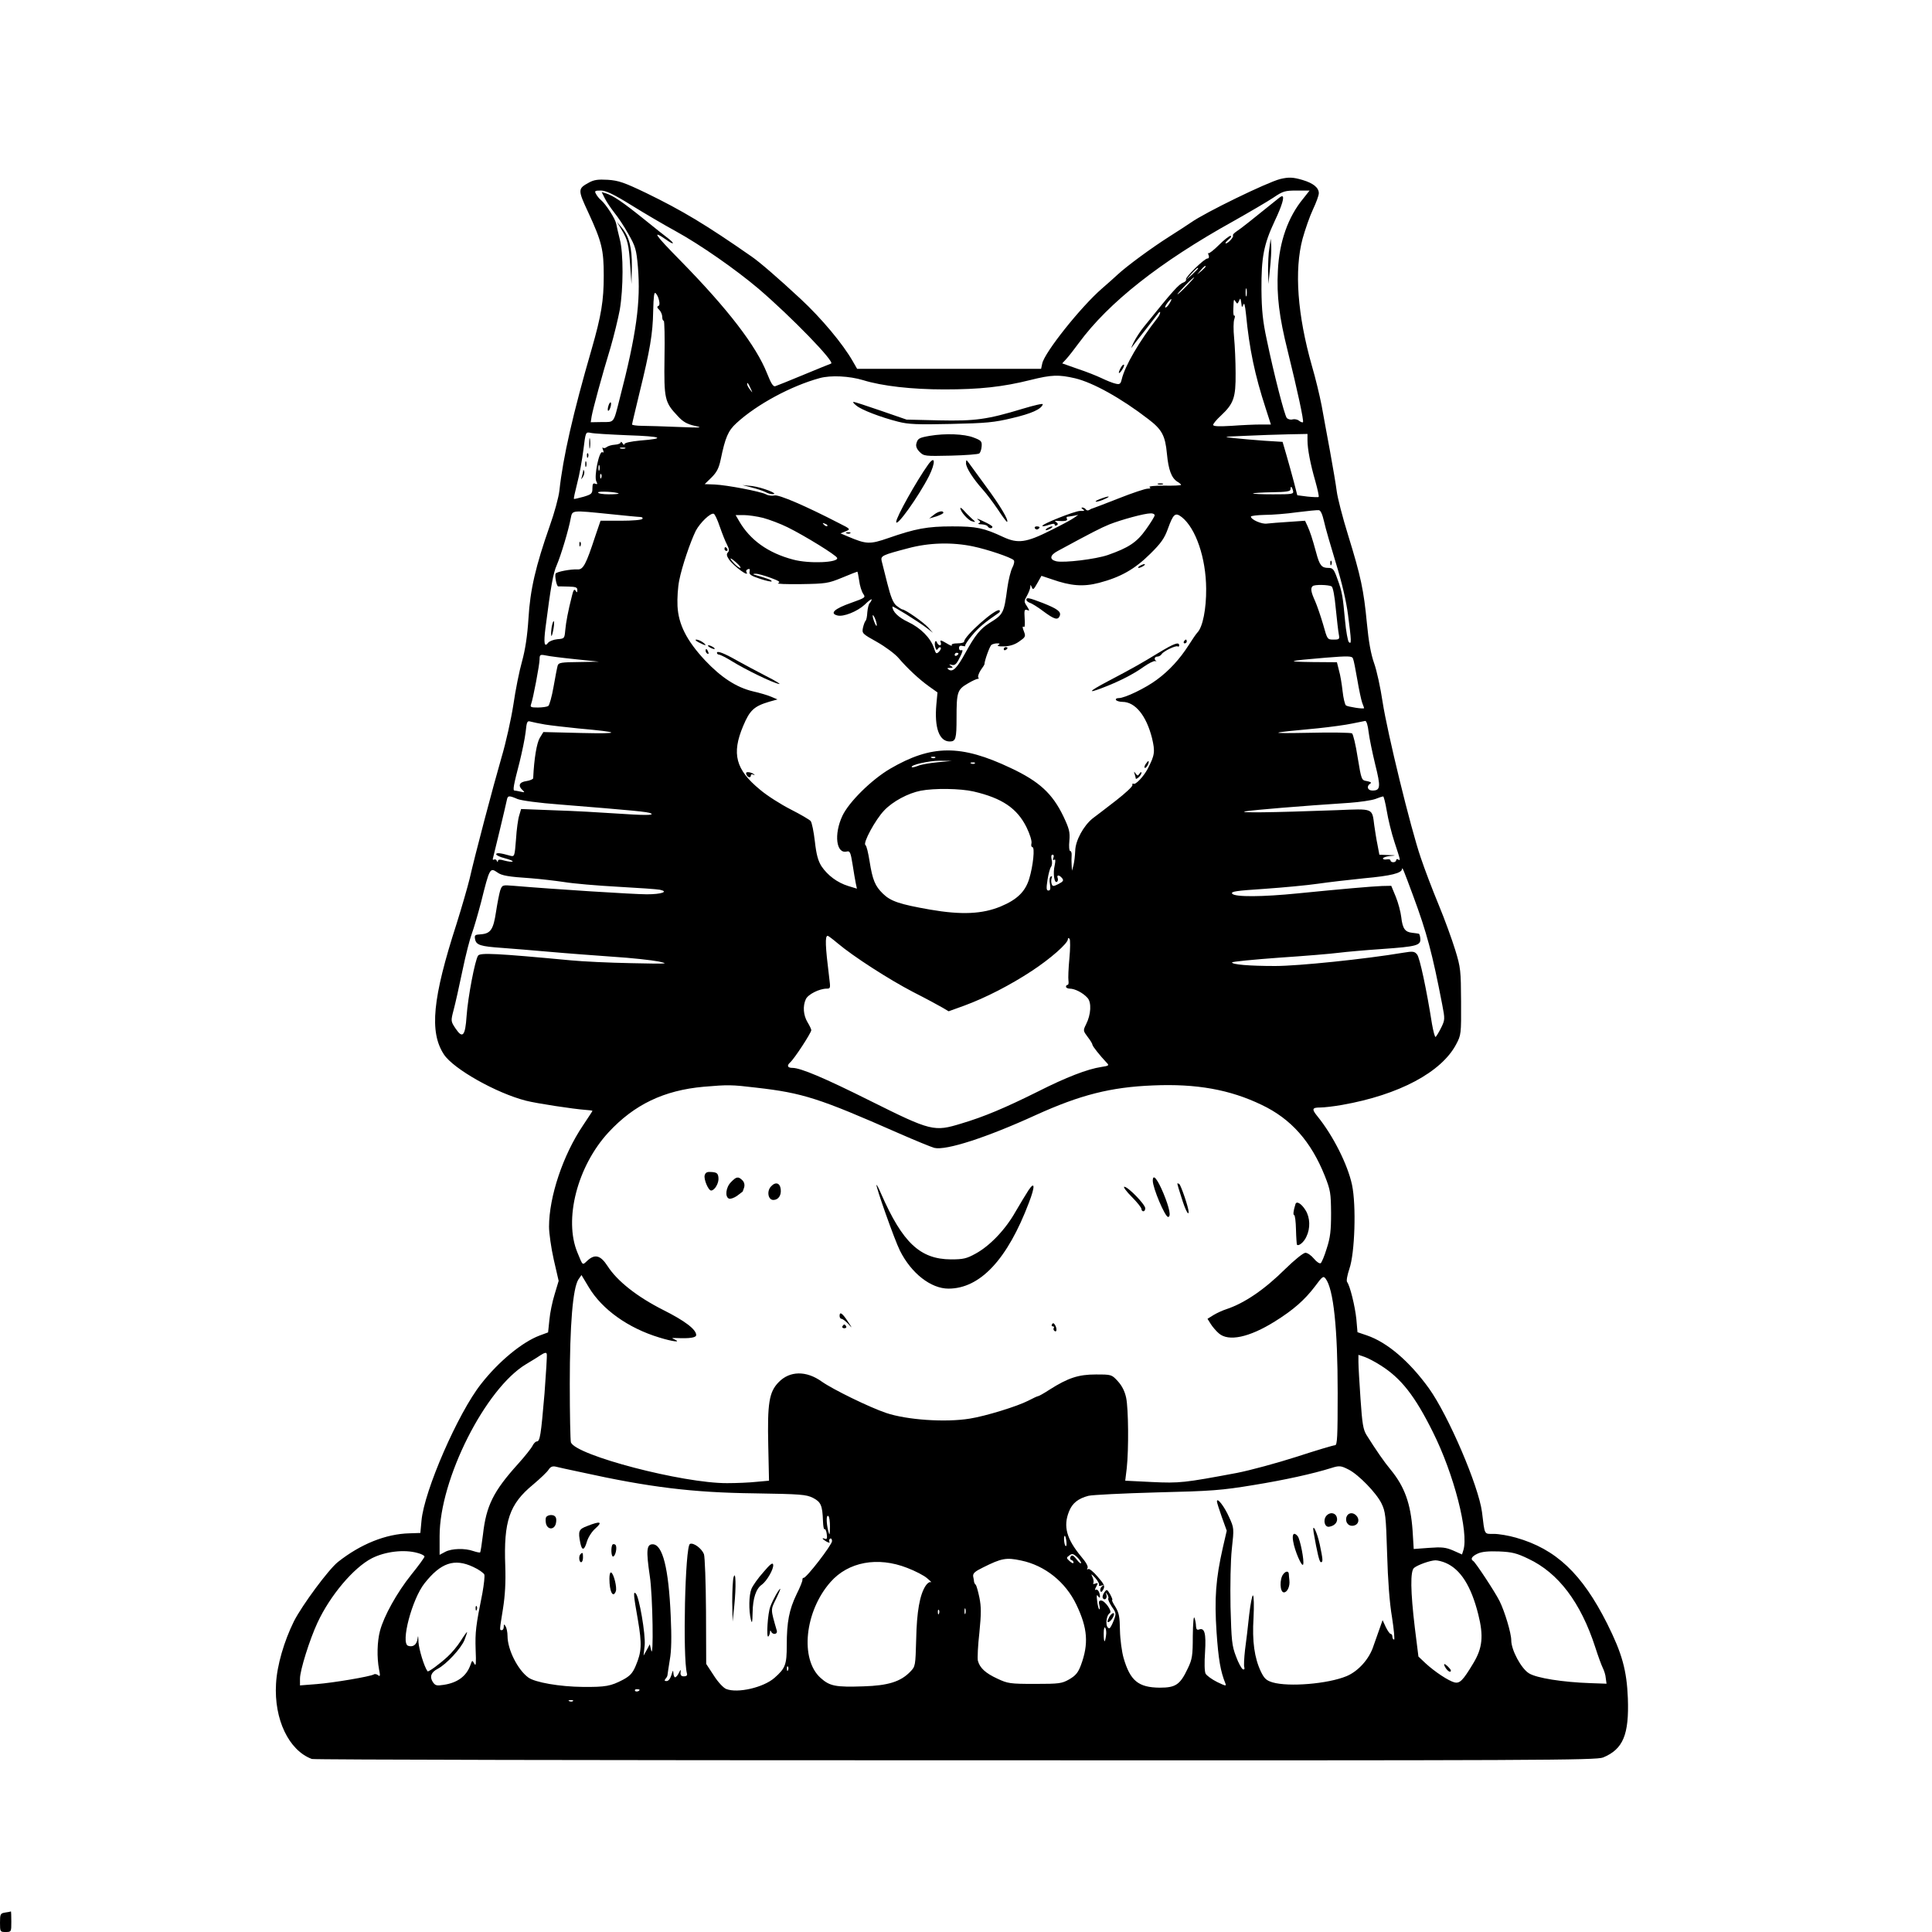 <?xml version="1.0" standalone="no"?>
<!DOCTYPE svg PUBLIC "-//W3C//DTD SVG 20010904//EN"
 "http://www.w3.org/TR/2001/REC-SVG-20010904/DTD/svg10.dtd">
<svg version="1.0" xmlns="http://www.w3.org/2000/svg"
 width="1024pt" height="1024pt" viewBox="0 0 1024 1024"
 preserveAspectRatio="xMidYMid meet">
<g transform="translate(0,1024) scale(0.1,-0.1)"
fill="#000000" stroke="none">
<path d="M6785 9291 c-70 -18 -397 -177 -472 -230 -16 -11 -68 -45 -117 -76
-93 -59 -225 -156 -273 -201 -16 -15 -52 -47 -82 -73 -112 -97 -305 -339 -317
-398 l-6 -28 -487 0 -488 0 -23 40 c-53 93 -167 229 -277 331 -116 108 -218
196 -259 224 -244 170 -368 244 -559 337 -117 56 -146 66 -203 70 -53 3 -74 0
-101 -15 -59 -32 -59 -38 -3 -158 72 -156 82 -198 82 -335 0 -133 -13 -211
-64 -389 -99 -341 -152 -574 -171 -750 -4 -36 -27 -120 -51 -187 -75 -214
-104 -338 -113 -491 -6 -94 -17 -165 -34 -227 -14 -49 -35 -153 -46 -230 -12
-77 -40 -203 -63 -280 -46 -159 -141 -519 -169 -643 -11 -45 -42 -152 -69
-238 -128 -396 -145 -574 -67 -693 51 -77 278 -205 435 -245 54 -14 250 -44
319 -49 18 -1 33 -3 33 -5 0 -2 -23 -36 -50 -77 -106 -157 -180 -378 -180
-537 0 -33 11 -112 25 -174 l26 -113 -21 -70 c-12 -38 -25 -100 -28 -136 l-7
-67 -46 -17 c-92 -35 -216 -137 -309 -256 -122 -154 -302 -567 -316 -725 l-6
-65 -58 -2 c-125 -3 -259 -57 -379 -152 -50 -40 -189 -228 -233 -314 -52 -105
-90 -234 -95 -332 -11 -188 68 -353 190 -398 9 -4 1545 -7 3411 -7 3093 -1
3397 0 3433 15 106 44 138 121 131 314 -6 148 -30 236 -110 396 -133 264 -271
395 -483 455 -38 11 -91 20 -117 20 -53 0 -48 -9 -63 115 -18 139 -178 512
-281 656 -104 144 -221 244 -329 281 l-50 17 -6 69 c-7 69 -34 178 -49 197 -5
6 1 37 12 70 29 83 37 336 14 445 -23 108 -101 262 -183 363 -32 39 -29 47 15
47 20 0 73 6 117 14 300 53 525 173 603 321 26 49 27 54 26 225 -1 165 -2 181
-31 275 -17 55 -56 163 -88 240 -32 77 -75 190 -95 250 -53 154 -177 662 -202
825 -11 74 -31 167 -45 205 -17 48 -29 115 -38 210 -17 178 -32 249 -99 466
-30 96 -57 202 -61 235 -4 32 -20 127 -35 209 -15 83 -36 193 -45 245 -10 52
-33 148 -52 212 -76 268 -94 505 -49 673 14 50 38 119 55 155 17 36 31 74 31
86 0 29 -29 53 -86 70 -51 15 -73 16 -119 5z m-3438 -139 c71 -44 175 -105
232 -136 133 -73 319 -203 441 -306 174 -149 407 -389 385 -397 -5 -2 -71 -28
-145 -59 -74 -31 -142 -58 -151 -61 -11 -3 -22 14 -43 67 -58 147 -208 342
-460 599 -136 138 -155 166 -74 110 37 -27 48 -24 14 4 -16 12 -77 60 -136
108 -112 90 -160 122 -198 134 l-23 7 17 -34 c9 -18 32 -52 50 -75 19 -23 53
-74 75 -114 37 -65 42 -81 50 -173 16 -183 -8 -359 -97 -701 -33 -130 -27
-122 -94 -122 l-59 -1 5 32 c7 39 55 217 100 364 18 62 40 152 49 200 19 112
20 300 0 374 -8 31 -16 68 -19 82 -5 27 -54 103 -81 126 -9 7 -21 22 -26 32
-9 16 -6 18 26 18 26 0 67 -19 162 -78z m3560 35 c-80 -97 -127 -229 -134
-382 -7 -133 7 -245 52 -425 51 -207 87 -372 81 -378 -3 -2 -12 1 -21 8 -8 7
-24 10 -35 7 -10 -3 -24 1 -30 8 -12 15 -68 232 -106 415 -21 97 -27 156 -28
265 -1 171 12 239 70 363 39 82 54 132 39 132 -3 0 -13 -6 -22 -14 -145 -117
-194 -156 -217 -171 -15 -10 -24 -20 -21 -23 6 -7 -25 -42 -38 -42 -5 0 1 9
14 20 13 10 18 19 11 20 -7 0 -35 -22 -62 -49 -27 -27 -52 -46 -55 -43 -3 4
-3 -1 1 -11 4 -10 1 -17 -6 -17 -17 0 -120 -101 -114 -111 3 -5 -3 -12 -13
-16 -25 -9 -54 -41 -211 -236 -18 -22 -42 -59 -53 -81 -16 -34 -17 -37 -2 -16
10 13 39 51 65 83 25 32 53 68 62 80 8 12 15 17 15 12 1 -6 -6 -20 -14 -30
-96 -123 -173 -254 -190 -327 -6 -24 -11 -27 -34 -21 -14 3 -46 16 -71 28 -25
12 -82 35 -128 50 l-82 29 23 25 c13 14 42 52 65 83 158 215 431 430 818 645
87 49 184 106 214 126 50 34 61 37 123 37 l68 0 -34 -43z m-517 -360 c0 -2
-10 -12 -22 -23 l-23 -19 19 23 c18 21 26 27 26 19z m-40 -10 c0 -2 -15 -16
-32 -33 l-33 -29 29 33 c28 30 36 37 36 29z m-60 -92 c-24 -25 -46 -45 -49
-45 -3 0 15 20 39 45 24 25 46 45 49 45 3 0 -15 -20 -39 -45z m317 -52 c-3
-10 -5 -2 -5 17 0 19 2 27 5 18 2 -10 2 -26 0 -35z m-3114 -25 c4 -16 3 -28
-4 -30 -8 -3 -6 -10 5 -20 9 -9 16 -26 16 -37 0 -12 3 -21 8 -21 4 0 6 -88 4
-196 -3 -220 1 -236 70 -309 28 -31 50 -43 90 -52 47 -10 36 -11 -87 -6 -77 3
-164 6 -192 6 -29 0 -53 4 -53 7 0 4 18 78 39 166 56 228 71 315 73 435 2 79
5 103 13 95 7 -6 15 -23 18 -38z m2705 -17 c-7 -12 -16 -21 -21 -21 -4 0 0 11
10 24 22 29 30 27 11 -3z m392 -6 c5 14 9 -3 14 -50 18 -186 47 -323 104 -498
l28 -87 -55 0 c-31 0 -100 -3 -153 -7 -67 -4 -98 -3 -98 5 0 6 18 28 41 49 68
64 79 95 78 225 0 62 -4 147 -8 188 -4 41 -4 85 1 98 4 13 5 21 0 19 -4 -3 -6
14 -5 36 2 55 2 54 13 37 7 -12 10 -11 17 5 7 17 8 16 12 -10 3 -26 4 -27 11
-10z m-2015 -400 c100 -31 257 -49 430 -49 187 0 309 13 457 50 112 28 149 29
236 9 96 -23 245 -106 389 -217 72 -55 89 -87 98 -183 8 -85 24 -128 55 -148
11 -6 20 -14 20 -17 0 -3 -40 -5 -90 -4 -49 0 -84 -3 -77 -8 8 -5 4 -8 -10 -8
-13 0 -82 -23 -155 -52 -73 -29 -135 -52 -138 -53 -3 0 -10 -4 -17 -8 -6 -4
-14 -3 -18 3 -3 5 -12 10 -18 10 -7 0 -6 -4 3 -10 11 -7 8 -9 -15 -8 -28 0
-209 -72 -200 -80 2 -3 18 0 34 6 21 7 31 8 31 1 0 -6 5 -7 11 -3 8 4 7 9 -2
16 -11 7 -9 9 6 7 38 -3 56 1 50 11 -3 6 -3 10 2 11 4 0 19 3 33 5 l25 5 -23
-16 c-12 -9 -68 -39 -125 -67 -127 -64 -172 -70 -248 -35 -105 49 -143 57
-272 57 -133 0 -195 -12 -339 -62 -98 -34 -116 -33 -213 8 l-40 17 27 11 c27
11 27 12 -35 43 -176 91 -320 153 -342 147 -13 -3 -33 -1 -45 6 -29 15 -206
49 -272 52 l-53 2 36 35 c28 28 39 49 49 96 24 116 39 152 83 192 107 99 291
198 442 239 59 16 157 11 230 -11z m-596 -45 c11 -24 11 -24 -3 -6 -9 11 -16
24 -16 30 0 12 5 7 19 -24z m-651 -247 c182 -6 205 -17 65 -28 -51 -5 -83 -12
-83 -19 0 -6 -5 -4 -10 4 -5 8 -10 11 -10 5 0 -5 -14 -11 -31 -12 -17 -1 -37
-7 -44 -13 -6 -5 -15 -7 -19 -3 -4 4 -4 -1 0 -11 5 -13 4 -17 -3 -13 -17 11
-46 -130 -32 -155 7 -14 6 -16 -6 -12 -11 5 -15 -1 -15 -24 0 -28 -4 -32 -47
-45 -27 -7 -49 -13 -51 -11 -2 1 6 38 17 81 12 44 26 124 33 177 12 97 12 97
38 92 14 -4 103 -9 198 -13z m3602 -27 c0 -45 15 -125 42 -218 12 -43 20 -80
17 -82 -2 -2 -29 -1 -59 2 l-54 7 -18 70 c-10 39 -28 102 -39 141 l-21 72 -97
6 c-53 4 -125 10 -161 14 -62 7 -58 7 60 12 69 3 171 7 228 8 l102 2 0 -34z
m-3617 -43 c-7 -2 -19 -2 -25 0 -7 3 -2 5 12 5 14 0 19 -2 13 -5z m-136 -115
c-3 -7 -5 -2 -5 12 0 14 2 19 5 13 2 -7 2 -19 0 -25z m10 -40 c-3 -8 -6 -5 -6
6 -1 11 2 17 5 13 3 -3 4 -12 1 -19z m3666 -68 c5 -19 0 -20 -106 -20 -61 0
-108 2 -106 5 3 2 48 5 102 6 75 1 97 5 97 15 0 20 7 17 13 -6z m-3574 -16 c2
-2 -21 -4 -52 -4 -31 0 -57 4 -57 10 0 8 99 3 109 -6z m3739 -149 c7 -33 36
-132 63 -221 31 -100 55 -202 64 -274 18 -138 19 -158 4 -143 -5 5 -15 57 -20
114 -12 130 -15 151 -41 222 -18 51 -24 57 -48 57 -35 0 -46 13 -64 81 -21 77
-32 110 -46 141 l-13 28 -86 -6 c-47 -3 -99 -7 -115 -9 -27 -5 -86 21 -86 37
0 4 33 8 73 9 39 0 117 6 172 14 55 7 107 12 115 11 10 -1 19 -22 28 -61z
m-3783 40 c77 -8 148 -15 158 -15 10 0 15 -4 12 -10 -4 -6 -53 -10 -114 -10
l-108 0 -28 -82 c-49 -150 -64 -178 -94 -176 -35 2 -110 -12 -116 -22 -6 -10
5 -69 14 -68 3 0 27 0 54 -1 38 -1 47 -4 47 -18 0 -15 -2 -15 -9 -4 -7 11 -12
4 -19 -25 -21 -82 -32 -141 -36 -184 -4 -44 -4 -45 -42 -48 -21 -2 -43 -11
-49 -19 -20 -27 -24 -1 -14 78 28 219 41 292 60 334 22 51 63 187 74 248 9 44
2 43 210 22z m580 -66 c12 -35 29 -78 38 -95 12 -23 13 -34 5 -42 -8 -8 -7
-18 5 -36 24 -36 114 -102 93 -67 -3 5 0 11 8 14 9 4 12 0 9 -13 -4 -14 7 -22
56 -38 34 -11 61 -17 61 -13 0 7 -16 13 -95 36 -5 2 -1 4 9 4 10 1 46 -9 79
-21 46 -17 56 -23 41 -29 -10 -4 44 -6 121 -5 132 2 145 4 218 34 43 18 79 32
81 32 2 0 6 -22 10 -48 3 -26 13 -57 21 -69 14 -20 12 -21 -63 -48 -89 -31
-116 -56 -74 -67 32 -9 106 21 145 57 20 20 37 32 37 28 0 -5 -5 -14 -10 -19
-6 -6 -11 -28 -13 -50 -1 -21 -5 -41 -9 -44 -4 -4 -10 -20 -14 -37 -6 -30 -4
-32 75 -76 44 -25 95 -63 113 -84 47 -55 109 -113 162 -151 l45 -32 -6 -64
c-11 -123 15 -196 71 -196 32 0 36 15 36 125 0 136 4 150 59 182 25 15 50 26
54 25 5 -1 6 2 2 8 -3 5 3 22 13 38 11 15 20 29 20 32 0 18 28 96 37 102 5 4
19 8 30 8 15 0 17 -2 6 -9 -8 -5 3 -8 31 -7 29 1 57 9 80 26 31 21 35 27 27
48 -11 28 -11 35 -1 29 4 -3 5 18 3 45 -3 44 -1 50 13 45 14 -6 14 -4 -1 20
-16 24 -16 27 0 55 9 16 17 37 18 46 0 15 1 15 8 -1 6 -15 10 -12 29 22 l22
39 54 -18 c102 -36 168 -41 252 -19 114 30 188 72 270 153 58 57 76 83 94 133
29 80 39 89 74 62 74 -59 128 -216 129 -379 1 -106 -18 -203 -46 -232 -7 -7
-28 -38 -47 -68 -46 -72 -102 -134 -169 -183 -59 -44 -169 -97 -201 -97 -12 0
-18 -4 -15 -10 3 -5 19 -10 34 -10 68 0 127 -73 157 -192 17 -72 15 -90 -23
-163 -21 -40 -64 -86 -75 -79 -5 3 -7 0 -6 -7 2 -7 -37 -43 -87 -82 -49 -38
-105 -81 -124 -95 -48 -39 -91 -117 -92 -172 -1 -25 -5 -58 -9 -75 l-8 -30 -2
30 c-1 17 -1 40 0 53 1 12 -3 22 -8 22 -5 0 -7 24 -4 54 4 47 -1 64 -32 130
-58 120 -127 184 -278 255 -265 126 -420 125 -641 -4 -98 -58 -217 -175 -252
-249 -46 -98 -33 -204 24 -189 16 4 20 -6 30 -69 6 -40 14 -85 17 -100 l6 -28
-46 14 c-58 18 -109 56 -142 105 -18 29 -27 61 -35 132 -6 52 -16 100 -22 107
-5 7 -53 35 -106 62 -53 27 -127 74 -163 105 -129 106 -151 190 -89 337 35 84
58 105 139 129 l43 12 -33 14 c-18 8 -62 21 -98 29 -87 21 -167 73 -253 164
-97 104 -141 190 -146 288 -2 41 2 101 9 135 14 73 59 205 88 264 23 43 78 96
95 90 6 -2 20 -32 32 -68z m2305 60 c0 -6 -21 -40 -46 -75 -49 -69 -92 -97
-203 -136 -65 -22 -230 -42 -272 -33 -38 9 -35 32 6 54 186 101 230 123 276
142 64 25 185 58 217 58 12 1 22 -4 22 -10z m-2075 -14 c33 -9 92 -31 130 -50
91 -45 258 -148 262 -162 9 -25 -148 -32 -233 -9 -133 35 -229 104 -287 205
l-18 31 43 0 c24 0 71 -7 103 -15z m340 -43 c-3 -3 -11 0 -18 7 -9 10 -8 11 6
5 10 -3 15 -9 12 -12z m772 -108 c77 -16 201 -58 216 -73 5 -5 2 -22 -7 -39
-9 -17 -21 -66 -27 -109 -18 -134 -20 -139 -96 -186 -47 -30 -75 -64 -126
-157 -43 -79 -66 -103 -87 -90 -12 8 -11 10 5 10 17 0 18 2 5 11 -12 8 -11 9
5 5 16 -4 25 4 42 39 15 29 18 42 10 39 -8 -3 -14 2 -14 11 0 11 6 15 20 11
10 -2 16 -2 13 1 -3 3 13 28 36 55 34 41 66 68 142 120 6 4 7 10 4 13 -16 16
-188 -136 -188 -166 0 -5 -16 -9 -36 -9 -21 0 -33 -4 -29 -10 3 -6 -10 -1 -29
11 -29 17 -35 18 -30 5 3 -9 2 -16 -4 -16 -6 0 -12 6 -15 13 -7 21 -17 2 -10
-22 4 -16 8 -19 14 -10 4 8 11 10 15 7 3 -4 -1 -14 -9 -22 -14 -14 -17 -12
-27 20 -18 53 -70 106 -138 138 -51 24 -82 55 -82 81 0 6 138 -80 180 -112
l35 -27 -25 28 c-24 27 -122 96 -138 96 -4 1 -18 10 -31 20 -17 15 -30 46 -48
118 -13 53 -27 107 -30 119 -6 27 3 31 140 67 111 30 233 33 344 10z m-1251
-89 c15 -14 23 -25 17 -25 -5 0 -20 11 -33 25 -13 14 -21 25 -17 25 3 0 18
-11 33 -25z m3152 -123 c7 -5 16 -51 22 -118 6 -60 13 -121 16 -136 5 -26 3
-28 -28 -28 -33 0 -33 1 -55 80 -13 44 -32 100 -43 125 -21 46 -25 67 -13 78
9 10 85 8 101 -1z m-2417 -178 c5 -15 8 -29 5 -31 -2 -2 -8 10 -14 26 -13 38
-5 41 9 5z m439 -178 c0 -3 -4 -8 -10 -11 -5 -3 -10 -1 -10 4 0 6 5 11 10 11
6 0 10 -2 10 -4z m-2030 -30 l125 -13 -107 -2 c-92 -1 -107 -3 -112 -18 -3
-10 -13 -61 -22 -113 -9 -52 -22 -98 -28 -102 -6 -4 -31 -8 -55 -8 -37 0 -42
2 -36 18 10 26 45 209 45 238 0 24 3 26 33 20 17 -4 88 -13 157 -20z m4144
-108 c9 -54 21 -109 26 -123 6 -15 10 -27 10 -28 0 -7 -87 7 -96 14 -6 5 -14
39 -18 76 -4 36 -12 86 -19 109 l-11 44 -131 1 c-145 2 -134 6 70 23 123 10
141 9 146 -4 4 -8 14 -59 23 -112z m-4306 -238 c30 -5 110 -14 178 -21 226
-20 232 -29 16 -24 l-202 5 -19 -31 c-16 -27 -30 -107 -35 -214 -1 -5 -17 -12
-36 -15 -38 -5 -46 -25 -20 -48 13 -12 11 -13 -10 -8 -14 3 -29 6 -33 6 -10 0
-5 29 27 151 13 53 28 124 32 159 6 57 8 61 28 55 11 -3 45 -10 74 -15z m4366
-40 c4 -33 20 -110 35 -172 30 -120 28 -138 -15 -138 -26 0 -33 23 -11 37 8 5
2 9 -18 13 -29 5 -29 5 -49 125 -10 66 -24 124 -30 128 -6 4 -110 6 -231 3
-224 -4 -217 -1 51 24 67 7 148 18 180 25 33 7 64 13 70 14 7 0 14 -24 18 -59z
m-2297 -136 c-3 -3 -12 -4 -19 -1 -8 3 -5 6 6 6 11 1 17 -2 13 -5z m13 -24
c-41 -4 -88 -12 -104 -19 -16 -6 -31 -10 -33 -7 -11 11 90 34 147 34 l65 -1
-75 -7z m197 -6 c-3 -3 -12 -4 -19 -1 -8 3 -5 6 6 6 11 1 17 -2 13 -5z m-7
-149 c151 -35 231 -89 281 -190 18 -37 29 -73 26 -85 -3 -11 0 -20 5 -20 14 0
4 -99 -17 -168 -21 -68 -64 -110 -150 -146 -98 -41 -209 -46 -376 -17 -160 28
-208 44 -249 84 -42 41 -55 72 -71 172 -7 44 -16 83 -22 86 -15 10 53 135 99
183 45 48 127 92 194 105 72 14 210 12 280 -4z m-2417 -40 c20 -8 114 -21 223
-29 397 -32 469 -39 484 -47 20 -11 -33 -11 -195 0 -71 5 -212 13 -311 16
l-182 7 -10 -34 c-6 -18 -14 -75 -17 -126 -7 -90 -8 -93 -29 -88 -52 15 -76
18 -76 8 0 -5 21 -15 46 -21 26 -7 44 -14 41 -17 -3 -3 -21 -1 -41 4 -26 8
-36 7 -37 -1 0 -8 -2 -8 -6 1 -2 6 -9 9 -15 6 -6 -4 -8 1 -4 12 6 22 65 268
72 302 5 26 10 27 57 7z m4607 -62 c7 -43 25 -118 41 -166 33 -100 33 -101 19
-92 -5 3 -10 1 -10 -4 0 -6 -7 -11 -15 -11 -8 0 -15 4 -15 9 0 6 -9 8 -20 6
-11 -2 -20 0 -20 5 0 5 17 11 38 13 34 3 34 4 -10 5 l-47 2 -10 53 c-6 28 -13
75 -17 102 -12 93 -2 89 -198 81 -355 -13 -532 -15 -484 -6 43 7 291 28 552
45 54 4 115 13 135 20 20 8 39 14 42 14 3 1 12 -34 19 -76z m-1767 -250 c-4
-10 -2 -14 4 -10 8 5 8 -5 3 -30 -10 -42 -2 -96 12 -87 5 3 7 12 4 20 -7 18 8
18 23 0 10 -12 7 -18 -18 -31 -28 -14 -32 -14 -37 0 -3 8 -3 22 0 31 4 9 2 12
-5 8 -6 -4 -8 -20 -4 -40 4 -25 2 -34 -8 -34 -11 0 -12 11 -5 57 5 31 13 62
19 69 5 7 7 24 3 38 -4 16 -2 26 5 26 6 0 8 -7 4 -17z m1907 -201 c72 -194
102 -306 154 -576 15 -78 15 -81 -6 -124 -12 -24 -25 -45 -29 -48 -4 -2 -12
29 -19 68 -29 184 -65 352 -79 369 -14 17 -22 18 -76 9 -196 -33 -552 -70
-676 -70 -140 0 -229 8 -229 19 0 4 111 15 248 25 136 9 279 21 317 26 39 5
141 14 229 20 185 13 207 19 204 55 -1 14 -5 26 -8 26 -3 1 -18 3 -35 5 -38 4
-51 22 -58 83 -3 27 -16 76 -29 108 l-24 58 -49 -1 c-54 -2 -214 -16 -445 -39
-189 -19 -334 -20 -349 -2 -9 12 21 16 172 26 100 7 227 19 282 27 55 8 166
21 246 29 142 13 198 27 200 49 1 14 9 -7 59 -142z m-4854 124 c23 -17 58 -23
179 -31 50 -4 128 -13 175 -20 47 -8 175 -19 285 -25 110 -6 210 -13 223 -16
48 -10 8 -24 -70 -24 -68 0 -493 27 -705 45 -61 5 -61 5 -72 -25 -5 -17 -15
-67 -22 -113 -14 -93 -28 -115 -80 -119 -32 -2 -35 -4 -31 -26 6 -31 28 -38
142 -46 52 -4 167 -13 255 -21 88 -8 239 -19 335 -26 96 -6 204 -18 240 -25
60 -13 50 -13 -145 -9 -115 2 -259 9 -320 15 -394 37 -480 41 -491 25 -16 -22
-54 -220 -61 -320 -7 -106 -21 -122 -58 -67 -26 39 -26 40 -11 98 9 33 30 127
47 209 17 83 40 171 50 197 10 27 32 102 49 167 45 181 47 184 86 157z m1803
-375 c84 -71 274 -193 401 -259 69 -35 139 -73 156 -83 l32 -19 83 30 c114 42
244 109 358 184 99 65 191 146 191 168 0 7 3 8 9 2 4 -5 4 -51 -1 -104 -5 -52
-7 -105 -5 -117 2 -13 0 -23 -4 -23 -5 0 -9 -4 -9 -10 0 -5 9 -10 20 -10 27 0
70 -22 94 -49 22 -24 19 -88 -8 -141 -16 -32 -15 -34 9 -66 14 -18 25 -36 25
-41 0 -8 41 -59 75 -95 15 -15 13 -17 -27 -23 -74 -11 -188 -55 -338 -131
-173 -86 -284 -133 -405 -169 -144 -44 -159 -41 -480 119 -248 124 -372 176
-415 176 -26 0 -31 12 -12 29 22 19 112 157 112 171 0 5 -9 24 -20 42 -22 37
-26 85 -9 122 12 26 72 56 111 56 20 0 20 3 13 58 -21 169 -23 222 -8 222 3 0
26 -17 52 -39z m-429 -766 c245 -28 332 -56 750 -240 91 -40 177 -75 192 -79
62 -15 278 55 538 174 236 107 397 148 621 157 230 10 408 -22 576 -103 156
-74 262 -194 335 -377 30 -76 32 -91 33 -197 0 -92 -4 -129 -23 -187 -12 -40
-27 -75 -32 -78 -6 -4 -22 7 -36 24 -14 17 -34 31 -45 31 -11 0 -58 -38 -107
-86 -111 -110 -216 -181 -312 -213 -19 -6 -50 -20 -68 -31 l-32 -20 17 -27
c10 -16 29 -38 43 -50 51 -45 161 -22 297 63 98 61 158 114 212 185 40 54 45
58 57 42 42 -55 64 -263 64 -605 0 -232 -2 -278 -14 -278 -8 0 -99 -27 -203
-61 -103 -33 -246 -72 -318 -86 -278 -52 -302 -55 -450 -48 l-141 7 8 66 c11
102 9 315 -3 373 -7 34 -22 64 -44 88 -33 36 -34 36 -117 36 -92 0 -147 -18
-246 -81 -29 -19 -56 -34 -60 -34 -4 0 -27 -11 -52 -24 -58 -30 -227 -82 -310
-95 -129 -21 -333 -7 -443 30 -89 30 -283 125 -341 166 -82 59 -170 58 -229
-3 -51 -52 -60 -112 -55 -337 l4 -185 -66 -6 c-36 -4 -106 -7 -156 -7 -235 -1
-801 147 -828 216 -3 9 -6 149 -6 310 0 312 16 508 46 554 l16 23 39 -65 c70
-117 208 -216 373 -266 71 -22 120 -28 81 -10 -17 7 -16 8 10 7 71 -3 105 2
105 16 0 30 -61 76 -177 134 -136 69 -242 152 -293 232 -37 57 -67 65 -107 28
-27 -25 -23 -28 -52 42 -74 176 -1 459 164 638 137 148 294 223 505 242 130
11 146 11 280 -5z m-1124 -1621 c-19 -223 -24 -254 -41 -254 -6 0 -16 -10 -22
-22 -6 -13 -41 -57 -78 -98 -130 -144 -168 -221 -185 -372 -6 -50 -13 -94 -15
-96 -2 -2 -18 1 -36 7 -45 16 -115 14 -149 -4 l-30 -16 0 100 c0 301 243 782
459 911 23 14 57 34 74 46 25 16 33 17 35 7 2 -8 -4 -102 -12 -209z m4432 149
c108 -68 181 -161 276 -352 112 -223 192 -534 162 -628 l-7 -22 -47 21 c-40
17 -60 19 -128 14 l-81 -6 -6 98 c-10 142 -42 232 -116 322 -35 42 -77 103
-128 184 -18 29 -23 60 -32 192 -6 86 -11 174 -11 195 l0 38 33 -11 c17 -6 56
-26 85 -45z m-4238 -566 c362 -80 592 -108 917 -112 249 -4 275 -6 312 -24 42
-22 50 -39 53 -123 1 -26 4 -45 8 -43 4 3 10 -9 12 -26 3 -22 1 -29 -9 -25
-21 8 -15 -2 8 -15 13 -7 19 -7 15 -1 -3 6 -2 13 4 17 5 3 10 -3 10 -13 0 -20
-138 -199 -151 -195 -3 1 -6 -3 -6 -10 1 -7 -13 -41 -31 -77 -39 -81 -52 -146
-52 -270 0 -103 -7 -122 -65 -173 -58 -51 -195 -83 -256 -59 -15 6 -44 37 -66
72 l-40 61 -1 278 c-1 155 -6 290 -11 304 -12 30 -55 62 -74 54 -26 -10 -39
-603 -16 -687 3 -10 -3 -15 -16 -15 -14 0 -19 6 -18 20 2 18 1 18 -9 -2 -6
-13 -15 -23 -20 -23 -4 0 -8 10 -9 23 -1 17 -3 15 -10 -10 -6 -20 -16 -33 -26
-33 -11 0 -13 3 -5 13 6 6 10 15 10 20 0 4 6 40 12 79 9 49 10 122 5 232 -11
255 -43 381 -96 381 -32 0 -35 -32 -15 -168 16 -102 21 -457 7 -392 l-7 30
-16 -30 -17 -30 6 55 c5 58 -29 256 -47 274 -14 14 -13 -5 11 -140 22 -129 20
-169 -12 -244 -16 -38 -30 -53 -67 -73 -65 -34 -92 -39 -212 -38 -123 1 -255
24 -290 50 -56 41 -110 148 -110 220 0 20 -5 43 -10 51 -8 13 -10 12 -10 -2 0
-10 -4 -18 -10 -18 -13 0 -13 -6 6 114 11 70 15 139 12 226 -9 238 22 328 147
431 38 32 76 68 83 80 9 14 20 19 35 16 12 -3 74 -17 137 -30z m4068 14 c53
-27 147 -124 174 -179 21 -43 24 -65 30 -267 4 -141 13 -262 26 -337 10 -65
15 -118 11 -118 -5 0 -9 7 -9 15 0 8 -4 15 -9 15 -5 0 -16 16 -26 36 l-17 37
-19 -54 c-11 -30 -24 -67 -29 -82 -22 -70 -81 -135 -143 -161 -99 -41 -306
-58 -392 -33 -33 10 -44 20 -62 57 -34 72 -47 160 -39 286 3 62 2 115 -3 118
-4 3 -13 -43 -20 -102 -6 -59 -16 -143 -22 -186 -5 -44 -7 -86 -4 -93 3 -9 0
-13 -7 -11 -7 3 -24 33 -37 69 -22 57 -24 84 -29 262 -2 115 0 243 7 308 12
109 12 110 -15 169 -25 56 -64 106 -64 82 0 -6 12 -43 26 -83 l26 -72 -21 -91
c-37 -164 -45 -267 -33 -447 10 -145 21 -208 47 -272 6 -15 0 -13 -44 8 -28
14 -55 34 -61 44 -6 11 -7 58 -3 115 6 99 -2 131 -33 119 -10 -3 -14 2 -15 18
0 13 -4 33 -8 44 -5 12 -8 -29 -9 -96 0 -104 -3 -123 -26 -171 -41 -87 -64
-103 -149 -103 -114 1 -157 37 -192 158 -9 32 -18 97 -19 145 -1 72 -5 94 -24
125 -13 20 -21 37 -17 37 3 0 -2 13 -11 30 -17 28 -18 28 -31 10 -8 -11 -11
-25 -8 -30 10 -16 25 -1 19 18 -5 14 -4 14 4 2 6 -8 9 -18 6 -22 -3 -4 6 -24
19 -44 24 -34 24 -37 9 -75 -8 -21 -18 -39 -22 -39 -23 0 -20 67 3 81 13 9
-27 66 -47 66 -12 0 -14 -7 -9 -26 3 -14 3 -23 -1 -20 -4 3 -9 24 -11 45 -4
28 -2 35 5 24 6 -9 10 -10 10 -3 0 22 -12 43 -22 37 -6 -4 -5 4 2 16 11 20 10
22 -4 17 -10 -4 -15 -3 -11 3 3 5 1 20 -5 32 -9 19 -7 18 15 -5 14 -16 23 -33
20 -38 -3 -5 2 -6 12 -3 14 5 15 4 4 -4 -7 -5 -11 -16 -9 -23 3 -10 8 -8 16 7
9 17 5 27 -30 67 -22 26 -44 44 -50 41 -7 -5 -8 -2 -4 5 5 8 -8 31 -32 59 -79
95 -98 162 -66 241 17 44 49 69 103 83 20 5 182 13 361 18 293 7 344 11 514
39 166 27 315 60 411 90 44 14 52 13 93 -8z m-2749 -304 c-1 -45 -2 -48 -9
-22 -11 45 -11 87 0 80 6 -3 9 -30 9 -58z m1253 -76 c2 -17 1 -28 -4 -25 -8 5
-12 54 -4 54 2 0 6 -13 8 -29z m-3439 -62 c20 -5 37 -14 37 -19 0 -5 -31 -48
-70 -96 -76 -95 -145 -219 -166 -298 -15 -57 -17 -140 -5 -204 7 -34 6 -40 -5
-31 -7 6 -18 8 -23 4 -19 -11 -213 -44 -302 -51 l-89 -7 0 36 c0 44 51 207 93
297 67 144 191 291 288 341 71 36 172 48 242 28z m5888 -31 c159 -75 277 -231
354 -468 15 -47 33 -96 40 -110 7 -14 15 -38 16 -55 l4 -29 -85 3 c-148 5
-286 27 -326 52 -41 25 -94 123 -94 175 0 38 -35 154 -62 208 -25 50 -127 204
-139 212 -17 10 -9 25 24 40 22 10 57 13 113 11 68 -3 93 -9 155 -39z m-2371
-22 c0 -6 -11 2 -23 18 -18 23 -26 26 -32 16 -5 -9 -4 -15 3 -18 7 -2 12 -8
12 -14 0 -6 -9 -3 -20 7 -19 17 -19 19 -2 31 14 11 21 9 40 -8 12 -12 22 -26
22 -32z m-318 13 c126 -26 236 -114 293 -234 60 -125 66 -208 24 -321 -15 -40
-28 -55 -62 -75 -39 -22 -52 -24 -182 -24 -132 0 -144 2 -199 28 -63 29 -93
57 -103 95 -3 13 0 80 8 149 10 101 10 136 0 186 -7 34 -16 64 -19 67 -4 3 -8
10 -9 15 0 6 -3 19 -5 30 -2 16 9 26 52 47 98 49 123 54 202 37z m2251 -13
c78 -34 134 -121 172 -272 29 -115 23 -179 -27 -261 -54 -90 -71 -107 -99
-100 -31 8 -103 55 -153 101 l-38 36 -19 152 c-23 193 -25 301 -4 318 20 16
84 39 113 40 12 0 37 -6 55 -14z m-5155 -21 c29 -13 55 -32 59 -40 3 -9 -2
-53 -10 -98 -35 -174 -39 -207 -36 -300 3 -74 2 -91 -7 -75 -11 20 -11 20 -21
-8 -21 -58 -68 -93 -141 -104 -38 -6 -45 -4 -58 15 -18 28 -9 52 26 70 46 24
124 108 142 153 9 23 15 42 13 42 -1 0 -17 -21 -33 -47 -17 -27 -48 -64 -69
-83 -42 -39 -103 -84 -107 -78 -18 24 -46 118 -48 155 -1 34 -2 39 -5 17 -4
-31 -24 -46 -50 -37 -41 14 21 248 87 331 86 109 158 134 258 87z m2300 -5
c42 -16 91 -41 107 -56 17 -14 25 -23 19 -20 -7 3 -19 -5 -28 -19 -31 -47 -47
-137 -50 -283 -4 -141 -4 -144 -31 -172 -51 -53 -117 -74 -248 -78 -149 -5
-179 1 -228 45 -110 99 -84 353 53 508 94 107 250 136 406 75z m309 -242 c-3
-7 -5 -2 -5 12 0 14 2 19 5 13 2 -7 2 -19 0 -25z m-140 0 c-3 -8 -6 -5 -6 6
-1 11 2 17 5 13 3 -3 4 -12 1 -19z m885 -118 c-6 -43 -12 -37 -12 13 0 25 4
37 8 29 5 -7 7 -26 4 -42z m-1685 -182 c-3 -8 -6 -5 -6 6 -1 11 2 17 5 13 3
-3 4 -12 1 -19z m-787 -104 c0 -8 -19 -13 -24 -6 -3 5 1 9 9 9 8 0 15 -2 15
-3z m-353 -60 c-3 -3 -12 -4 -19 -1 -8 3 -5 6 6 6 11 1 17 -2 13 -5z"/>
<path d="M3293 9025 c34 -56 39 -77 47 -190 l7 -100 2 91 c1 101 -14 161 -55
209 l-25 30 24 -40z"/>
<path d="M3225 8090 c-4 -12 -5 -24 -2 -27 3 -2 8 5 12 17 4 12 5 24 2 27 -3
2 -8 -5 -12 -17z"/>
<path d="M6728 8926 c-5 -27 -7 -81 -7 -120 l2 -71 8 80 c5 44 8 98 7 120 l-3
40 -7 -49z"/>
<path d="M5941 8292 c-17 -31 -13 -40 5 -14 9 13 14 26 11 29 -3 2 -10 -4 -16
-15z"/>
<path d="M4538 8091 c26 -23 131 -63 222 -86 54 -14 102 -16 280 -12 187 4
230 8 325 31 102 24 154 47 162 73 2 6 -45 -5 -105 -23 -191 -58 -253 -66
-445 -62 l-172 4 -136 47 c-75 26 -140 47 -145 47 -5 -1 1 -9 14 -19z"/>
<path d="M4928 7930 c-57 -10 -64 -14 -71 -41 -4 -14 2 -29 17 -44 23 -23 28
-23 166 -20 78 2 146 7 151 12 6 6 11 23 12 38 2 26 -3 31 -43 46 -48 19 -149
23 -232 9z"/>
<path d="M4919 7777 c-60 -84 -169 -278 -169 -303 0 -32 119 135 174 243 36
73 33 113 -5 60z"/>
<path d="M5120 7785 c0 -24 38 -83 89 -140 20 -22 56 -70 81 -107 24 -37 46
-66 48 -64 9 9 -37 86 -110 185 -43 59 -84 115 -92 126 -15 20 -15 20 -16 0z"/>
<path d="M6138 7673 c6 -2 18 -2 25 0 6 3 1 5 -13 5 -14 0 -19 -2 -12 -5z"/>
<path d="M3985 7656 c28 -7 60 -18 72 -24 12 -7 30 -12 40 -11 33 1 -60 37
-112 43 l-50 5 50 -13z"/>
<path d="M5830 7595 c-19 -7 -28 -14 -20 -14 8 0 29 6 45 14 39 17 21 18 -25
0z"/>
<path d="M5090 7547 c0 -18 41 -65 62 -70 21 -6 21 -5 -3 16 -13 12 -32 31
-41 42 -10 11 -18 16 -18 12z"/>
<path d="M4949 7511 l-24 -19 38 11 c20 7 37 15 37 19 0 14 -28 8 -51 -11z"/>
<path d="M5183 7486 c14 -10 15 -15 5 -19 -7 -3 -1 -6 14 -6 15 -1 30 -5 33
-11 7 -12 25 -13 25 -2 0 4 -21 17 -48 29 -26 13 -39 17 -29 9z"/>
<path d="M5485 7440 c4 -6 11 -8 16 -5 14 9 11 15 -7 15 -8 0 -12 -5 -9 -10z"/>
<path d="M5550 7440 c-8 -5 -10 -10 -5 -10 6 0 17 5 25 10 8 5 11 10 5 10 -5
0 -17 -5 -25 -10z"/>
<path d="M4488 7413 c7 -3 16 -2 19 1 4 3 -2 6 -13 5 -11 0 -14 -3 -6 -6z"/>
<path d="M3123 7890 c0 -25 2 -35 4 -22 2 12 2 32 0 45 -2 12 -4 2 -4 -23z"/>
<path d="M3111 7824 c0 -11 3 -14 6 -6 3 7 2 16 -1 19 -3 4 -6 -2 -5 -13z"/>
<path d="M3102 7780 c0 -14 2 -19 5 -12 2 6 2 18 0 25 -3 6 -5 1 -5 -13z"/>
<path d="M3091 7743 c-1 -6 -4 -20 -7 -30 -5 -17 -5 -17 6 0 6 10 9 23 6 30
-3 9 -5 9 -5 0z"/>
<path d="M7051 7254 c0 -11 3 -14 6 -6 3 7 2 16 -1 19 -3 4 -6 -2 -5 -13z"/>
<path d="M3071 7354 c0 -11 3 -14 6 -6 3 7 2 16 -1 19 -3 4 -6 -2 -5 -13z"/>
<path d="M2927 6930 c-4 -14 -6 -36 -6 -50 1 -18 4 -14 10 14 10 44 6 75 -4
36z"/>
<path d="M3840 7330 c0 -5 5 -10 11 -10 5 0 7 5 4 10 -3 6 -8 10 -11 10 -2 0
-4 -4 -4 -10z"/>
<path d="M6040 7240 c-8 -5 -10 -10 -5 -10 6 0 17 5 25 10 8 5 11 10 5 10 -5
0 -17 -5 -25 -10z"/>
<path d="M5440 7061 c0 -5 8 -12 18 -16 11 -3 43 -23 72 -45 58 -43 77 -49 87
-24 8 22 -12 37 -90 68 -73 28 -87 31 -87 17z"/>
<path d="M3704 6835 c36 -19 47 -19 22 0 -11 8 -27 15 -35 15 -9 0 -3 -7 13
-15z"/>
<path d="M6275 6840 c-3 -5 -1 -10 4 -10 6 0 11 5 11 10 0 6 -2 10 -4 10 -3 0
-8 -4 -11 -10z"/>
<path d="M6139 6779 c-85 -52 -132 -79 -269 -151 -100 -53 -109 -65 -30 -35
87 33 165 72 222 113 26 18 53 32 60 30 7 -1 10 -1 6 1 -13 8 -9 23 7 23 7 0
18 6 22 13 10 16 75 47 85 41 4 -3 8 0 8 5 0 21 -27 11 -111 -40z"/>
<path d="M3760 6810 c8 -5 20 -10 25 -10 6 0 3 5 -5 10 -8 5 -19 10 -25 10 -5
0 -3 -5 5 -10z"/>
<path d="M5320 6799 c0 -5 5 -7 10 -4 6 3 10 8 10 11 0 2 -4 4 -10 4 -5 0 -10
-5 -10 -11z"/>
<path d="M3740 6791 c0 -6 4 -13 10 -16 6 -3 7 1 4 9 -7 18 -14 21 -14 7z"/>
<path d="M3800 6780 c0 -6 6 -10 13 -10 6 -1 37 -16 67 -35 71 -44 213 -113
248 -120 15 -4 -16 16 -68 42 -52 27 -120 63 -150 80 -70 40 -110 56 -110 43z"/>
<path d="M6072 6190 c-7 -11 -8 -20 -3 -20 9 0 24 30 18 36 -1 2 -8 -6 -15
-16z"/>
<path d="M3956 6135 c7 -17 24 -20 24 -4 0 5 6 7 13 3 6 -4 9 -3 4 1 -4 5 -16
10 -27 12 -14 2 -18 -2 -14 -12z"/>
<path d="M6014 6137 c3 -10 6 -21 6 -24 0 -3 7 0 15 7 8 7 15 18 15 24 0 6 -5
4 -10 -4 -9 -13 -11 -13 -21 0 -9 13 -10 12 -5 -3z"/>
<path d="M3735 4011 c-6 -20 19 -81 34 -81 19 0 42 40 39 67 -2 23 -8 29 -35
31 -24 2 -33 -1 -38 -17z"/>
<path d="M3875 3975 c-28 -27 -34 -79 -11 -88 8 -3 27 4 43 15 15 12 29 22 29
22 1 1 4 11 8 22 4 14 1 28 -9 38 -22 22 -32 20 -60 -9z"/>
<path d="M6110 3982 c0 -39 65 -192 81 -192 17 0 8 46 -24 124 -32 77 -57 108
-57 68z"/>
<path d="M4086 3951 c-23 -25 -15 -71 13 -71 26 0 43 24 39 57 -4 34 -28 41
-52 14z"/>
<path d="M5451 3931 c-13 -20 -44 -71 -69 -114 -53 -94 -136 -181 -212 -222
-47 -26 -65 -30 -130 -30 -163 1 -256 88 -370 348 -11 26 -22 47 -24 47 -8 0
96 -294 124 -349 60 -120 164 -201 257 -201 168 0 313 155 427 457 33 86 31
115 -3 64z"/>
<path d="M6240 3966 c0 -3 10 -36 22 -73 20 -65 38 -100 38 -76 0 22 -41 142
-50 148 -6 3 -10 4 -10 1z"/>
<path d="M5998 3897 c29 -29 52 -58 52 -65 0 -7 5 -12 10 -12 6 0 10 7 10 16
0 20 -91 114 -111 114 -7 0 10 -24 39 -53z"/>
<path d="M6866 3857 c-11 -34 -13 -57 -7 -57 5 0 9 -35 10 -77 1 -43 4 -79 5
-80 9 -10 37 13 50 42 22 45 20 101 -4 140 -22 36 -49 52 -54 32z"/>
<path d="M4450 3265 c0 -8 5 -15 10 -15 6 0 22 -12 36 -27 23 -26 23 -25 -3
14 -29 44 -43 53 -43 28z"/>
<path d="M5576 3221 c-4 -6 -2 -11 4 -11 6 0 9 -4 5 -9 -3 -5 -1 -12 5 -16 12
-8 13 15 1 34 -6 9 -11 10 -15 2z"/>
<path d="M4465 3210 c-3 -5 1 -10 10 -10 9 0 13 5 10 10 -3 6 -8 10 -10 10 -2
0 -7 -4 -10 -10z"/>
<path d="M2895 2199 c-4 -5 -4 -21 -1 -35 9 -33 43 -33 52 0 7 31 -1 46 -26
46 -10 0 -22 -5 -25 -11z"/>
<path d="M3113 2152 c-46 -17 -50 -27 -37 -91 9 -42 21 -39 35 9 7 23 27 54
46 70 39 35 24 39 -44 12z"/>
<path d="M3247 2054 c-10 -11 -8 -64 2 -64 13 0 24 51 13 62 -4 4 -11 5 -15 2z"/>
<path d="M3077 2003 c-11 -10 -8 -43 3 -43 6 0 10 11 10 25 0 26 -2 29 -13 18z"/>
<path d="M4046 1907 c-28 -31 -56 -71 -63 -88 -14 -34 -15 -115 -3 -164 6 -23
8 -14 9 38 1 75 18 127 49 148 27 20 64 84 60 106 -2 13 -16 3 -52 -40z"/>
<path d="M3230 1873 c0 -69 19 -106 34 -67 7 19 -10 90 -24 99 -6 4 -10 -10
-10 -32z"/>
<path d="M3888 1880 c-4 -14 -7 -72 -7 -130 l2 -105 9 85 c10 99 8 191 -4 150z"/>
<path d="M4113 1788 c-10 -18 -24 -46 -30 -63 -14 -35 -22 -166 -11 -159 4 3
8 13 9 22 0 11 3 12 6 5 8 -20 36 -16 30 5 -33 115 -33 108 -4 167 30 61 30
73 0 23z"/>
<path d="M7030 2206 c-19 -23 -9 -62 15 -58 31 5 48 27 40 51 -7 24 -37 28
-55 7z"/>
<path d="M7136 2198 c-7 -30 15 -52 43 -43 23 7 28 34 9 53 -19 19 -45 14 -52
-10z"/>
<path d="M6963 2115 c18 -103 30 -155 38 -155 12 0 11 13 -6 94 -15 70 -43
123 -32 61z"/>
<path d="M6854 2071 c8 -51 47 -140 53 -123 7 18 -16 134 -29 150 -20 24 -31
12 -24 -27z"/>
<path d="M6802 1897 c-21 -25 -19 -97 3 -97 18 0 33 33 29 64 -1 11 -3 27 -3
34 -1 16 -16 16 -29 -1z"/>
<path d="M5880 1671 c-13 -25 -13 -34 0 -26 16 10 32 45 21 45 -6 0 -15 -9
-21 -19z"/>
<path d="M7662 1400 c12 -19 28 -27 28 -14 0 7 -27 34 -34 34 -4 0 -1 -9 6
-20z"/>
<path d="M2521 1714 c0 -11 3 -14 6 -6 3 7 2 16 -1 19 -3 4 -6 -2 -5 -13z"/>
<path d="M27 103 c-25 -4 -27 -8 -27 -54 0 -48 1 -49 30 -49 30 0 30 1 30 55
0 30 -1 54 -2 54 -2 -1 -15 -4 -31 -6z"/>
</g>
</svg>
